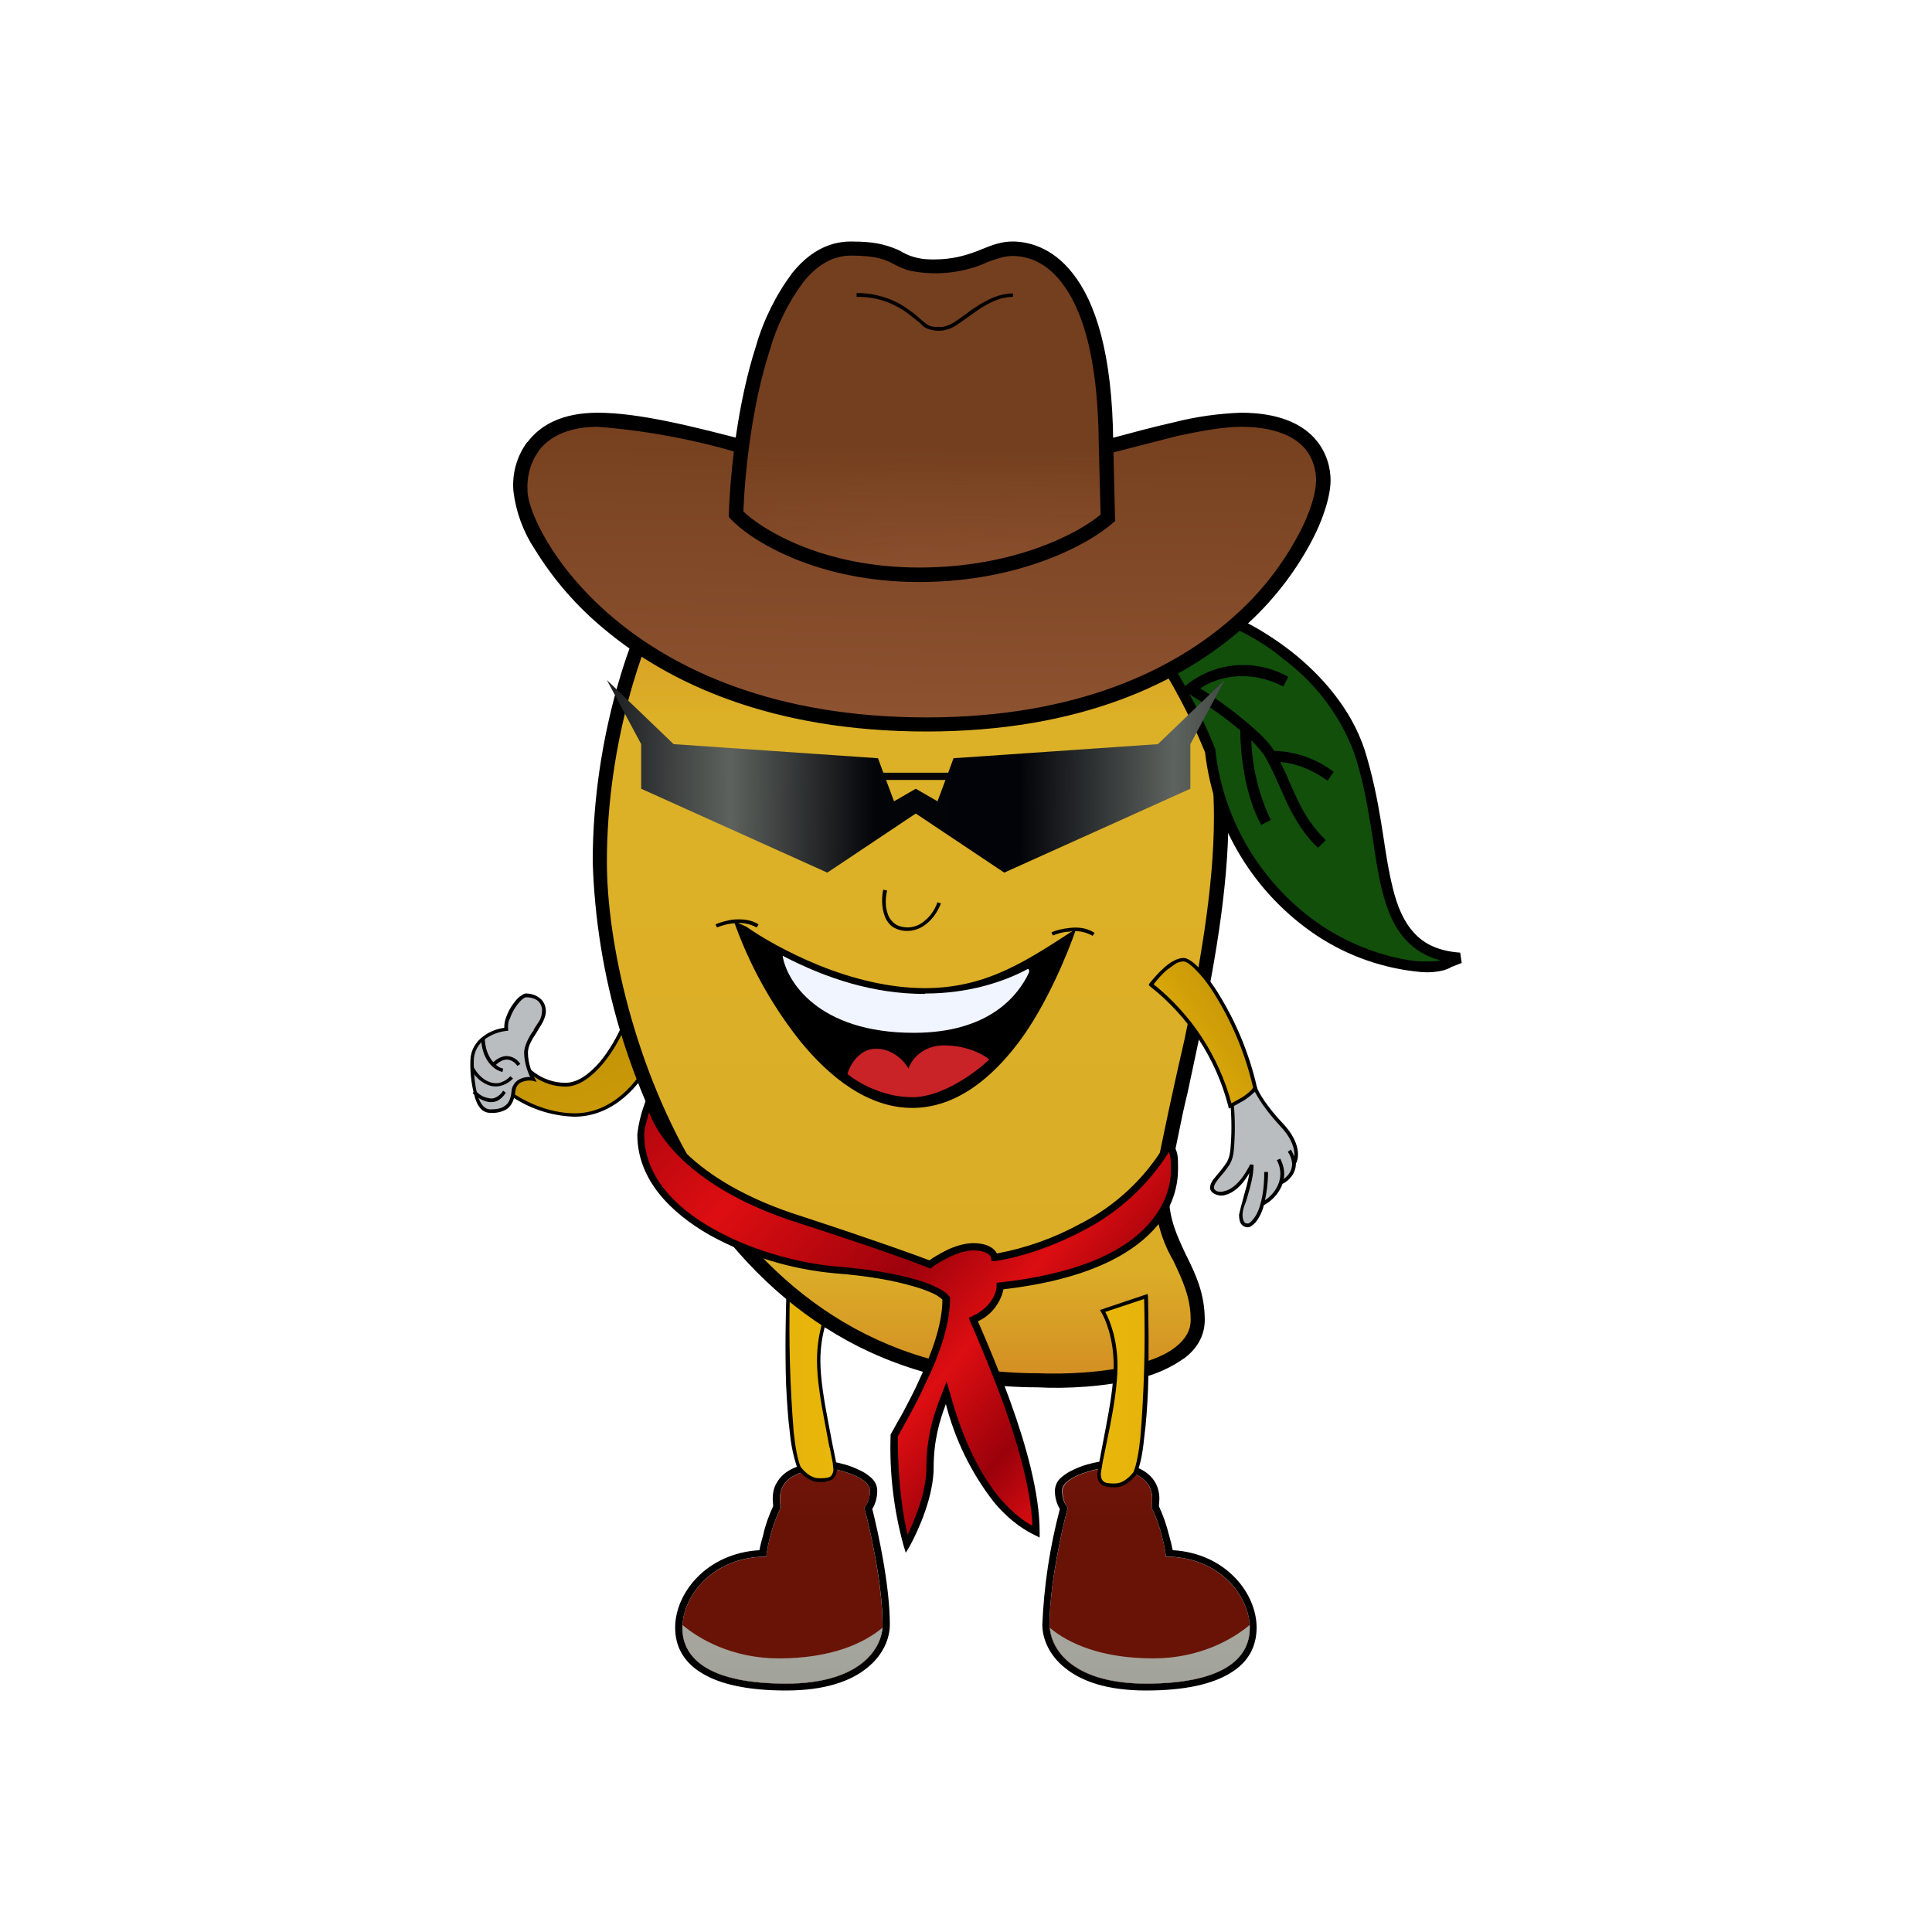 <svg width="24" height="24" viewBox="0 0 24 24" fill="none" xmlns="http://www.w3.org/2000/svg">
<rect x="0" y="0" width="24" height="24" fill="#808080" stroke="none"/>
<g clip-path="url(#clip0_328_36802)">
<path d="M24 0H0V24H24V0Z" fill="white"/>
<path d="M10.807 18.519C10.807 18.367 10.49 18.273 10.334 18.244C9.561 18.244 9.699 18.666 9.699 18.727C9.606 18.92 9.545 19.126 9.519 19.338C8.86 19.338 8.477 19.822 8.477 20.224C8.477 20.622 8.837 20.916 9.765 20.916C10.693 20.916 10.963 20.475 10.963 20.181C10.963 19.694 10.812 19.007 10.736 18.727C10.76 18.708 10.807 18.633 10.807 18.519Z" fill="url(#paint0_linear_328_36802)"/>
<path d="M10.343 18.158C10.433 18.172 10.561 18.205 10.665 18.257C10.722 18.281 10.774 18.314 10.817 18.352C10.864 18.395 10.897 18.447 10.897 18.518C10.898 18.598 10.877 18.677 10.836 18.745C10.912 19.048 11.054 19.702 11.054 20.18C11.054 20.351 10.973 20.559 10.769 20.721C10.566 20.886 10.244 21 9.765 21C9.291 21 8.95 20.924 8.723 20.787C8.491 20.649 8.387 20.451 8.387 20.218C8.387 19.792 8.775 19.295 9.434 19.257C9.446 19.193 9.462 19.13 9.481 19.067C9.505 18.953 9.552 18.821 9.604 18.712V18.698L9.599 18.627C9.599 18.57 9.604 18.494 9.647 18.423C9.732 18.267 9.931 18.158 10.329 18.158H10.343ZM9.699 18.726C9.606 18.919 9.545 19.125 9.519 19.337C8.86 19.337 8.477 19.82 8.477 20.223C8.477 20.621 8.837 20.915 9.765 20.915C10.694 20.915 10.964 20.474 10.964 20.18C10.964 19.692 10.812 19.006 10.736 18.726C10.76 18.707 10.807 18.632 10.807 18.518C10.807 18.366 10.49 18.272 10.334 18.243C9.633 18.243 9.68 18.589 9.694 18.698C9.695 18.707 9.695 18.717 9.694 18.726H9.699Z" fill="black"/>
<path d="M10.959 20.223C10.731 20.412 10.329 20.601 9.675 20.601C9.102 20.601 8.69 20.365 8.477 20.185V20.223C8.477 20.62 8.837 20.914 9.765 20.914C10.651 20.914 10.935 20.511 10.963 20.223H10.959Z" fill="url(#paint1_linear_328_36802)"/>
<path d="M13.199 18.519C13.199 18.367 13.512 18.273 13.673 18.244C14.44 18.244 14.303 18.666 14.303 18.727C14.416 18.936 14.483 19.277 14.483 19.338C15.141 19.338 15.525 19.822 15.525 20.224C15.525 20.622 15.165 20.916 14.236 20.916C13.308 20.916 13.038 20.475 13.038 20.181C13.038 19.694 13.19 19.007 13.265 18.727C13.242 18.708 13.199 18.633 13.199 18.519Z" fill="url(#paint2_linear_328_36802)"/>
<path d="M13.658 18.158C13.568 18.172 13.44 18.205 13.336 18.257C13.281 18.281 13.23 18.313 13.185 18.352C13.16 18.372 13.14 18.398 13.126 18.426C13.113 18.455 13.105 18.486 13.104 18.518C13.104 18.612 13.133 18.693 13.166 18.745C13.042 19.214 12.969 19.695 12.948 20.18C12.948 20.351 13.028 20.559 13.232 20.721C13.436 20.886 13.753 21 14.236 21C14.71 21 15.051 20.924 15.278 20.787C15.51 20.649 15.61 20.451 15.61 20.218C15.61 19.792 15.226 19.295 14.568 19.257C14.555 19.193 14.54 19.13 14.521 19.067C14.491 18.945 14.45 18.826 14.397 18.712V18.698L14.402 18.627C14.404 18.556 14.388 18.485 14.355 18.423C14.269 18.267 14.07 18.158 13.672 18.158H13.658ZM14.303 18.726C14.416 18.935 14.483 19.276 14.483 19.337C15.141 19.337 15.525 19.82 15.525 20.223C15.525 20.621 15.165 20.915 14.236 20.915C13.308 20.915 13.038 20.474 13.038 20.18C13.038 19.692 13.189 19.006 13.265 18.726C13.241 18.707 13.194 18.632 13.194 18.518C13.194 18.366 13.511 18.272 13.668 18.243C14.369 18.243 14.322 18.589 14.307 18.698C14.307 18.707 14.307 18.717 14.307 18.726H14.303Z" fill="black"/>
<path d="M13.043 20.223C13.27 20.412 13.673 20.601 14.327 20.601C14.9 20.601 15.312 20.365 15.525 20.185V20.223C15.525 20.62 15.165 20.914 14.237 20.914C13.351 20.914 13.067 20.511 13.043 20.223Z" fill="url(#paint3_linear_328_36802)"/>
<path d="M9.926 18.235C9.765 17.827 9.769 16.601 9.793 16.041L10.328 16.217C10.276 16.302 10.172 16.548 10.172 16.904C10.172 17.349 10.347 18.036 10.371 18.211C10.395 18.386 10.262 18.386 10.172 18.386C10.077 18.386 9.992 18.32 9.926 18.235Z" fill="url(#paint4_linear_328_36802)"/>
<path d="M9.775 16.013L10.362 16.203L10.348 16.231C10.3 16.307 10.191 16.553 10.191 16.904C10.191 17.126 10.239 17.406 10.286 17.652C10.32 17.837 10.356 18.022 10.395 18.206C10.4 18.254 10.395 18.292 10.381 18.325C10.369 18.351 10.349 18.373 10.324 18.386C10.276 18.406 10.224 18.414 10.172 18.41C10.073 18.41 9.978 18.339 9.907 18.249V18.244C9.858 18.1 9.826 17.951 9.812 17.799C9.789 17.619 9.775 17.411 9.765 17.197C9.751 16.771 9.76 16.321 9.77 16.042V16.013H9.775ZM9.812 16.07C9.797 16.645 9.813 17.221 9.86 17.794C9.879 17.974 9.907 18.126 9.945 18.221C10.011 18.306 10.092 18.363 10.172 18.363C10.22 18.363 10.267 18.363 10.305 18.349C10.323 18.338 10.337 18.321 10.343 18.301C10.352 18.287 10.357 18.254 10.348 18.216C10.348 18.169 10.329 18.097 10.31 17.998L10.3 17.96L10.244 17.662C10.196 17.411 10.149 17.131 10.149 16.904C10.149 16.572 10.239 16.335 10.291 16.231L9.817 16.07H9.812Z" fill="black"/>
<path d="M7.027 13.469C7.344 13.469 7.633 13 7.737 12.763C7.908 12.777 8.221 12.877 8.097 13.142C7.941 13.474 7.605 13.853 7.136 13.853C6.762 13.853 6.43 13.659 6.312 13.564L6.444 13.137C6.506 13.251 6.705 13.469 7.027 13.469Z" fill="url(#paint5_linear_328_36802)"/>
<path d="M7.724 12.74H7.743C7.828 12.75 7.956 12.778 8.041 12.84C8.088 12.873 8.122 12.915 8.136 12.967C8.155 13.015 8.15 13.081 8.117 13.152C7.961 13.484 7.619 13.872 7.136 13.872C6.833 13.863 6.54 13.761 6.298 13.579L6.284 13.569L6.44 13.086L6.464 13.133C6.521 13.238 6.715 13.451 7.027 13.451C7.174 13.451 7.321 13.342 7.449 13.195C7.572 13.048 7.667 12.873 7.719 12.754L7.724 12.74ZM7.752 12.787C7.7 12.906 7.605 13.076 7.482 13.223C7.354 13.37 7.198 13.498 7.027 13.498C6.729 13.498 6.535 13.313 6.454 13.195L6.336 13.555C6.464 13.65 6.781 13.83 7.141 13.83C7.591 13.83 7.923 13.46 8.074 13.133C8.107 13.072 8.107 13.02 8.098 12.977C8.083 12.936 8.054 12.901 8.017 12.877C7.937 12.827 7.846 12.796 7.752 12.787Z" fill="black"/>
<path d="M6.534 13.076C6.534 13.218 6.596 13.356 6.624 13.408C6.548 13.394 6.397 13.403 6.378 13.564C6.354 13.763 6.245 13.801 6.089 13.801C5.933 13.801 5.866 13.54 5.866 13.185C5.866 12.901 6.15 12.806 6.293 12.787C6.264 12.631 6.444 12.366 6.534 12.366C6.624 12.366 6.757 12.413 6.757 12.565C6.757 12.721 6.534 12.896 6.534 13.076Z" fill="#B9BDC0"/>
<path d="M6.487 12.36C6.501 12.35 6.517 12.343 6.534 12.341C6.582 12.341 6.643 12.355 6.691 12.389C6.743 12.422 6.781 12.483 6.781 12.564C6.781 12.611 6.762 12.654 6.743 12.697L6.672 12.815L6.667 12.824C6.639 12.867 6.61 12.91 6.591 12.952C6.571 12.99 6.56 13.032 6.558 13.075C6.558 13.213 6.615 13.345 6.643 13.393L6.667 13.44L6.62 13.426C6.575 13.418 6.529 13.423 6.487 13.44C6.444 13.454 6.406 13.492 6.402 13.563C6.387 13.668 6.354 13.734 6.297 13.777C6.235 13.814 6.162 13.83 6.089 13.824C5.994 13.824 5.933 13.748 5.9 13.634C5.858 13.488 5.839 13.336 5.843 13.184C5.843 13.121 5.858 13.06 5.888 13.004C5.918 12.949 5.961 12.902 6.013 12.867C6.094 12.806 6.193 12.777 6.264 12.768C6.264 12.73 6.269 12.687 6.283 12.649C6.315 12.553 6.369 12.466 6.44 12.393C6.454 12.381 6.47 12.369 6.487 12.36ZM6.326 12.663C6.313 12.701 6.308 12.742 6.312 12.782V12.806H6.293C6.201 12.816 6.113 12.848 6.037 12.9C5.99 12.931 5.951 12.973 5.924 13.023C5.898 13.072 5.884 13.128 5.885 13.184C5.885 13.36 5.904 13.516 5.937 13.62C5.975 13.729 6.027 13.781 6.089 13.781C6.165 13.781 6.226 13.772 6.269 13.739C6.316 13.71 6.345 13.653 6.354 13.559C6.356 13.523 6.369 13.489 6.39 13.461C6.411 13.432 6.44 13.41 6.473 13.398C6.509 13.383 6.548 13.377 6.586 13.379C6.553 13.312 6.511 13.194 6.511 13.075C6.511 13.028 6.53 12.981 6.549 12.933C6.572 12.886 6.596 12.839 6.629 12.801V12.791L6.705 12.673C6.722 12.639 6.732 12.602 6.733 12.564C6.736 12.537 6.731 12.509 6.719 12.484C6.708 12.459 6.69 12.438 6.667 12.422C6.627 12.398 6.581 12.387 6.534 12.389C6.53 12.389 6.52 12.389 6.511 12.398C6.497 12.406 6.484 12.416 6.473 12.427C6.408 12.494 6.359 12.575 6.331 12.663H6.326Z" fill="black"/>
<path d="M14.88 16.397C14.88 17.069 13.554 17.178 12.891 17.15C8.765 17.15 7.448 12.678 7.448 10.708C7.448 9.13 7.955 7.832 8.206 7.382H14.431C14.677 7.709 15.169 8.718 15.169 10.153C15.169 11.944 14.431 14.203 14.431 14.843C14.431 15.487 14.88 15.776 14.88 16.397Z" fill="url(#paint6_linear_328_36802)"/>
<path d="M8.155 7.296H14.478L14.502 7.33C14.762 7.671 15.26 8.703 15.26 10.153C15.26 11.057 15.07 12.081 14.886 12.947L14.753 13.573C14.706 13.762 14.668 13.947 14.635 14.113C14.563 14.444 14.521 14.695 14.521 14.847C14.521 15.145 14.625 15.359 14.734 15.591L14.739 15.6C14.852 15.828 14.966 16.069 14.966 16.396C14.966 16.595 14.867 16.756 14.715 16.87C14.547 16.989 14.357 17.075 14.156 17.121C13.73 17.23 13.228 17.253 12.892 17.234C10.788 17.234 9.405 16.098 8.548 14.71C7.815 13.499 7.407 12.121 7.363 10.707C7.363 9.111 7.87 7.803 8.131 7.344L8.155 7.296ZM8.259 7.472C8.008 7.945 7.539 9.196 7.539 10.707C7.539 11.673 7.866 13.27 8.699 14.62C9.533 15.965 10.869 17.059 12.892 17.059H12.896C13.223 17.073 13.711 17.054 14.114 16.95C14.312 16.898 14.488 16.827 14.606 16.732C14.725 16.637 14.791 16.529 14.791 16.396C14.791 16.112 14.687 15.899 14.578 15.666C14.433 15.417 14.352 15.135 14.341 14.847C14.341 14.672 14.388 14.402 14.459 14.075C14.54 13.685 14.626 13.297 14.715 12.91C14.895 12.043 15.08 11.039 15.08 10.153C15.08 8.784 14.63 7.817 14.388 7.472H8.259ZM6.051 13.473C5.957 13.435 5.886 13.35 5.848 13.284L5.886 13.26C5.919 13.322 5.985 13.402 6.066 13.435C6.108 13.454 6.151 13.459 6.193 13.454C6.25 13.441 6.301 13.412 6.34 13.369L6.373 13.398C6.328 13.446 6.268 13.479 6.203 13.492C6.152 13.501 6.099 13.495 6.051 13.473ZM6.056 13.687C5.985 13.669 5.921 13.632 5.871 13.578L5.904 13.544C5.938 13.587 5.999 13.63 6.061 13.639C6.094 13.649 6.127 13.649 6.156 13.634C6.195 13.616 6.228 13.586 6.25 13.549L6.283 13.573C6.258 13.618 6.22 13.654 6.175 13.677C6.137 13.692 6.096 13.695 6.056 13.687Z" fill="black"/>
<path d="M15.26 14.445C15.345 14.303 15.326 13.886 15.302 13.697L15.591 13.517C15.615 13.579 15.715 13.754 15.923 13.981C16.141 14.213 16.113 14.389 16.075 14.445C16.084 14.573 15.98 14.659 15.914 14.692C15.871 14.824 15.757 14.914 15.681 14.957C15.624 15.161 15.534 15.222 15.501 15.222C15.459 15.222 15.416 15.199 15.416 15.09C15.416 14.981 15.549 14.734 15.549 14.474C15.326 14.933 15.056 14.848 15.056 14.758C15.056 14.668 15.151 14.626 15.26 14.445Z" fill="#B9BDC0"/>
<path d="M15.601 13.484L15.615 13.512C15.634 13.565 15.729 13.74 15.947 13.967C16.155 14.194 16.141 14.379 16.098 14.455C16.098 14.583 16.003 14.673 15.932 14.706C15.885 14.839 15.781 14.929 15.7 14.971C15.682 15.047 15.648 15.118 15.601 15.18C15.586 15.198 15.568 15.214 15.549 15.227C15.535 15.238 15.519 15.245 15.501 15.246C15.487 15.247 15.473 15.244 15.46 15.238C15.446 15.232 15.435 15.224 15.425 15.213C15.402 15.189 15.392 15.146 15.392 15.09C15.406 15.026 15.422 14.963 15.44 14.9L15.459 14.829C15.482 14.753 15.506 14.663 15.52 14.573C15.421 14.744 15.312 14.82 15.226 14.843C15.182 14.857 15.135 14.853 15.094 14.834C15.061 14.82 15.032 14.791 15.032 14.758C15.032 14.706 15.061 14.663 15.098 14.621L15.117 14.597C15.151 14.559 15.193 14.507 15.241 14.436C15.264 14.392 15.278 14.344 15.283 14.294C15.302 14.095 15.302 13.896 15.283 13.697L15.279 13.683L15.605 13.484H15.601ZM15.714 14.91C15.785 14.863 15.856 14.787 15.89 14.682C15.903 14.638 15.908 14.591 15.903 14.544C15.898 14.498 15.884 14.453 15.861 14.412L15.904 14.393C15.951 14.488 15.961 14.569 15.947 14.644C16.003 14.607 16.055 14.54 16.051 14.45C16.046 14.399 16.028 14.35 15.998 14.308L16.037 14.28L16.079 14.365C16.084 14.284 16.06 14.156 15.909 13.995C15.719 13.792 15.62 13.626 15.582 13.55L15.326 13.707C15.344 13.903 15.344 14.102 15.326 14.299C15.321 14.355 15.305 14.41 15.279 14.46C15.231 14.535 15.184 14.588 15.151 14.626L15.132 14.649C15.098 14.697 15.08 14.72 15.08 14.758C15.08 14.768 15.089 14.782 15.113 14.796C15.136 14.805 15.17 14.81 15.212 14.796C15.297 14.777 15.416 14.692 15.53 14.464L15.572 14.469C15.572 14.607 15.534 14.734 15.501 14.848L15.482 14.914L15.454 14.99C15.443 15.022 15.437 15.056 15.435 15.09C15.435 15.142 15.449 15.17 15.459 15.184C15.468 15.194 15.482 15.199 15.506 15.199L15.525 15.189C15.539 15.178 15.552 15.166 15.563 15.151C15.596 15.113 15.634 15.052 15.658 14.953C15.686 14.858 15.705 14.73 15.705 14.559H15.752C15.752 14.701 15.733 14.82 15.714 14.91Z" fill="black"/>
<path d="M14.099 18.3C14.26 17.892 14.255 16.665 14.231 16.106L13.696 16.282C13.748 16.367 13.852 16.613 13.852 16.968C13.852 17.414 13.677 18.101 13.654 18.276C13.63 18.451 13.767 18.451 13.852 18.451C13.947 18.451 14.033 18.385 14.099 18.3Z" fill="url(#paint7_linear_328_36802)"/>
<path d="M14.256 16.074L13.664 16.273L13.678 16.297C13.726 16.373 13.835 16.619 13.835 16.969C13.835 17.192 13.787 17.471 13.74 17.718L13.683 18.016C13.666 18.103 13.65 18.19 13.636 18.277C13.626 18.324 13.631 18.357 13.645 18.39C13.655 18.419 13.678 18.438 13.702 18.452C13.749 18.476 13.811 18.476 13.854 18.476C13.953 18.476 14.048 18.405 14.119 18.315V18.305C14.166 18.201 14.195 18.049 14.213 17.865C14.237 17.685 14.252 17.476 14.261 17.263C14.275 16.837 14.266 16.387 14.261 16.107L14.256 16.079V16.074ZM14.213 16.136C14.229 16.711 14.213 17.287 14.166 17.86C14.147 18.04 14.119 18.192 14.081 18.286C14.015 18.372 13.934 18.428 13.854 18.428C13.806 18.428 13.759 18.428 13.726 18.414C13.706 18.405 13.691 18.387 13.683 18.367C13.674 18.339 13.673 18.31 13.678 18.282C13.691 18.196 13.707 18.11 13.726 18.026L13.787 17.727C13.835 17.481 13.882 17.197 13.882 16.969C13.882 16.638 13.787 16.401 13.73 16.297L14.213 16.136ZM6.004 13.066C5.987 13.011 5.977 12.954 5.976 12.896H6.023C6.023 12.938 6.028 12.99 6.047 13.052C6.066 13.104 6.09 13.156 6.128 13.194C6.203 13.128 6.27 13.109 6.331 13.123C6.398 13.137 6.44 13.18 6.464 13.218L6.426 13.241C6.403 13.204 6.365 13.176 6.322 13.166C6.284 13.156 6.227 13.166 6.161 13.227C6.184 13.251 6.213 13.265 6.251 13.275L6.241 13.317C6.193 13.305 6.15 13.28 6.113 13.246C6.062 13.196 6.025 13.134 6.004 13.066ZM11.49 12.341C10.682 12.295 9.902 12.028 9.235 11.569C9.5 12.28 10.296 13.696 11.334 13.696C12.366 13.696 13.048 12.275 13.276 11.636C13.081 11.849 12.418 12.346 11.49 12.346V12.341Z" fill="black"/>
<path d="M9.115 11.441L9.272 11.512C9.452 11.64 9.778 11.83 10.172 11.991C10.569 12.152 11.034 12.275 11.488 12.275C12.265 12.275 12.767 11.925 13.369 11.536C13.26 11.858 12.99 12.502 12.658 12.943C12.327 13.384 11.882 13.763 11.332 13.763C10.783 13.763 10.309 13.384 9.944 12.938C9.62 12.531 9.36 12.078 9.172 11.593L9.115 11.441ZM9.376 11.74C9.518 12.071 9.755 12.498 10.048 12.853C10.404 13.294 10.844 13.63 11.327 13.63C11.815 13.63 12.227 13.298 12.554 12.867C12.781 12.558 12.969 12.223 13.113 11.868C12.644 12.218 12.074 12.407 11.488 12.408C11.015 12.408 10.532 12.28 10.124 12.114C9.826 11.996 9.565 11.858 9.376 11.74Z" fill="black"/>
<path d="M11.333 13.63C10.954 13.63 10.641 13.436 10.527 13.341C10.556 13.237 10.669 13.028 10.883 13.028C11.1 13.028 11.243 13.194 11.285 13.275C11.314 13.18 11.446 12.986 11.73 12.986C12.015 12.986 12.223 13.104 12.289 13.161C12.128 13.317 11.707 13.63 11.333 13.63Z" fill="#C92327"/>
<path d="M11.489 12.342C12.029 12.342 12.464 12.2 12.772 12.035C12.787 12.049 12.787 12.063 12.782 12.082C12.649 12.366 12.289 12.83 11.351 12.83C10.158 12.83 9.769 12.181 9.722 11.873C10.271 12.158 10.854 12.347 11.489 12.347V12.342Z" fill="#F1F5FF"/>
<path d="M14.701 11.925C14.559 11.925 14.369 12.129 14.298 12.233C14.782 12.614 15.126 13.143 15.279 13.739C15.364 13.701 15.539 13.607 15.591 13.517C15.393 12.631 14.881 11.925 14.701 11.925Z" fill="url(#paint8_linear_328_36802)"/>
<path d="M14.331 12.227C14.802 12.605 15.14 13.122 15.297 13.705L15.435 13.629C15.491 13.591 15.544 13.549 15.567 13.511C15.476 13.118 15.325 12.743 15.117 12.398C15.032 12.255 14.947 12.142 14.871 12.066C14.84 12.031 14.805 11.999 14.767 11.971C14.738 11.952 14.719 11.943 14.7 11.943C14.663 11.945 14.627 11.956 14.596 11.976L14.487 12.056C14.43 12.108 14.378 12.165 14.331 12.227ZM14.577 11.938C14.614 11.916 14.657 11.902 14.7 11.9C14.729 11.9 14.762 11.914 14.795 11.938C14.828 11.957 14.861 11.99 14.904 12.033C14.98 12.113 15.07 12.232 15.155 12.374C15.335 12.668 15.515 13.065 15.615 13.511V13.53C15.581 13.577 15.52 13.624 15.458 13.667L15.288 13.762L15.264 13.771L15.259 13.743C15.107 13.152 14.764 12.627 14.284 12.251L14.269 12.236L14.279 12.217C14.317 12.17 14.383 12.09 14.459 12.023C14.497 11.99 14.535 11.957 14.577 11.938ZM9.125 11.469C9.035 11.474 8.954 11.502 8.907 11.521L8.888 11.483C8.94 11.46 9.03 11.431 9.125 11.422C9.22 11.417 9.329 11.422 9.423 11.483L9.4 11.521C9.316 11.476 9.22 11.457 9.125 11.469ZM13.298 11.573C13.204 11.573 13.128 11.602 13.08 11.621L13.061 11.583C13.109 11.559 13.199 11.535 13.298 11.526C13.393 11.516 13.502 11.526 13.597 11.588L13.573 11.625C13.489 11.578 13.393 11.558 13.298 11.569V11.573ZM10.987 11.37C10.949 11.265 10.953 11.133 10.972 11.052L11.02 11.062C11.001 11.142 10.991 11.261 11.029 11.355C11.043 11.403 11.077 11.445 11.114 11.474C11.152 11.502 11.209 11.521 11.285 11.521C11.361 11.517 11.433 11.487 11.489 11.436C11.555 11.384 11.612 11.303 11.645 11.209L11.688 11.223C11.65 11.322 11.588 11.412 11.517 11.469C11.453 11.526 11.371 11.56 11.285 11.564C11.215 11.568 11.145 11.55 11.086 11.512C11.04 11.476 11.005 11.426 10.987 11.37Z" fill="black"/>
<path d="M16.884 9.334C16.567 8.358 15.459 7.709 15.037 7.628L14.118 7.718C14.308 7.955 14.748 8.604 15.032 9.329C15.411 11.697 17.377 12.01 17.666 12.01C17.955 12.01 17.889 11.991 18.14 11.901C16.998 11.811 17.287 10.551 16.884 9.334Z" fill="url(#paint9_linear_328_36802)"/>
<path d="M15.036 7.562H15.046C15.273 7.609 15.661 7.798 16.04 8.092C16.419 8.39 16.784 8.807 16.95 9.309C17.049 9.622 17.111 9.935 17.158 10.223L17.187 10.408C17.22 10.631 17.253 10.835 17.3 11.024C17.357 11.261 17.438 11.45 17.566 11.588C17.689 11.725 17.869 11.815 18.139 11.834L18.158 11.962L18.025 12.014L18.011 12.024L17.94 12.052C17.85 12.075 17.757 12.083 17.665 12.076C17.194 12.036 16.741 11.878 16.348 11.616C15.968 11.36 15.648 11.025 15.41 10.633C15.172 10.241 15.022 9.803 14.97 9.347C14.739 8.78 14.437 8.245 14.07 7.756L13.989 7.661L15.036 7.562ZM14.245 7.77C14.458 8.064 14.842 8.656 15.098 9.309V9.324C15.148 9.761 15.292 10.183 15.521 10.559C15.75 10.935 16.058 11.257 16.424 11.503C16.983 11.872 17.532 11.943 17.665 11.943C17.807 11.943 17.855 11.943 17.892 11.929C17.712 11.882 17.575 11.796 17.466 11.678C17.314 11.517 17.229 11.299 17.168 11.057C17.12 10.863 17.087 10.65 17.054 10.423L17.026 10.247C16.978 9.954 16.921 9.65 16.822 9.352C16.649 8.892 16.348 8.491 15.955 8.196C15.684 7.968 15.37 7.797 15.031 7.694L14.245 7.77Z" fill="black"/>
<path d="M14.91 8.551C15.099 8.423 15.487 8.296 15.942 8.528L16.004 8.409C15.808 8.298 15.584 8.248 15.359 8.264C15.135 8.281 14.921 8.365 14.744 8.504L14.616 8.622H14.777L14.824 8.656C15.029 8.779 15.224 8.919 15.407 9.072C15.407 9.323 15.454 9.863 15.667 10.247L15.786 10.186C15.638 9.876 15.556 9.539 15.544 9.196C15.63 9.281 15.696 9.361 15.734 9.432C15.787 9.531 15.836 9.633 15.881 9.736L15.994 9.987C16.089 10.181 16.207 10.38 16.373 10.531L16.468 10.437C16.321 10.291 16.202 10.119 16.117 9.93C16.075 9.849 16.042 9.764 16.004 9.683L15.985 9.636L15.904 9.466C16.037 9.475 16.255 9.527 16.491 9.698L16.567 9.589C16.355 9.426 16.096 9.335 15.829 9.328C15.762 9.219 15.639 9.101 15.516 8.997C15.325 8.834 15.122 8.685 14.91 8.551Z" fill="black"/>
<path d="M7.424 5.213C6.586 5.213 6.439 5.806 6.467 6.099C6.467 6.634 7.718 9.003 11.507 9.003C15.301 9.003 16.438 6.587 16.438 5.971C16.438 5.725 16.306 5.213 15.415 5.213C14.52 5.213 12.781 5.971 11.507 5.971C10.238 5.971 8.476 5.213 7.424 5.213Z" fill="url(#paint10_linear_328_36802)"/>
<path d="M6.695 5.601C6.572 5.762 6.544 5.961 6.553 6.093V6.098C6.553 6.207 6.624 6.439 6.8 6.733C6.97 7.017 7.24 7.358 7.624 7.68C8.391 8.324 9.632 8.912 11.508 8.912C13.384 8.912 14.597 8.315 15.335 7.652C15.654 7.369 15.92 7.032 16.122 6.657C16.288 6.354 16.349 6.103 16.349 5.965C16.349 5.861 16.321 5.695 16.198 5.558C16.075 5.425 15.842 5.302 15.416 5.302C15.203 5.302 14.933 5.35 14.625 5.416L13.815 5.624L13.626 5.672C12.924 5.861 12.157 6.055 11.508 6.055C10.859 6.055 10.087 5.866 9.362 5.676L9.268 5.653C8.668 5.468 8.05 5.35 7.425 5.302C7.032 5.302 6.809 5.444 6.691 5.601H6.695ZM6.553 5.492C6.71 5.283 6.98 5.127 7.425 5.127C7.936 5.127 8.609 5.297 9.296 5.477L9.405 5.506C10.139 5.695 10.887 5.88 11.508 5.88C12.277 5.839 13.037 5.696 13.768 5.454C14.052 5.378 14.331 5.302 14.587 5.245C14.858 5.176 15.136 5.137 15.416 5.127C15.876 5.127 16.16 5.26 16.326 5.44C16.491 5.62 16.529 5.833 16.529 5.965C16.529 6.141 16.453 6.425 16.283 6.742C16.071 7.135 15.792 7.488 15.459 7.784C14.682 8.476 13.427 9.087 11.508 9.087C9.594 9.087 8.311 8.49 7.51 7.818C7.168 7.537 6.875 7.2 6.643 6.823C6.5 6.607 6.409 6.36 6.378 6.103C6.359 5.885 6.419 5.668 6.549 5.492H6.553Z" fill="black"/>
<path fill-rule="evenodd" clip-rule="evenodd" d="M8.368 9.244L7.539 8.448L7.965 9.244V9.798L10.277 10.84L11.376 10.106L12.475 10.84L14.787 9.798V9.244L15.213 8.448L14.384 9.244L11.845 9.419L11.779 9.599H10.973L10.907 9.419L8.368 9.244ZM11.007 9.689L11.106 9.954L11.376 9.798L11.646 9.954L11.745 9.689H11.007Z" fill="url(#paint11_linear_328_36802)"/>
<path d="M10.57 3.091C9.518 3.091 9.182 5.289 9.149 6.388C9.386 6.639 10.172 7.146 11.423 7.146C12.668 7.146 13.507 6.672 13.763 6.435L13.739 5.502C13.72 3.266 12.872 3.086 12.579 3.086C12.294 3.086 12.11 3.309 11.598 3.309C11.086 3.309 11.243 3.091 10.575 3.091H10.57Z" fill="url(#paint12_linear_328_36802)"/>
<path d="M10.57 3.091C9.518 3.091 9.182 5.289 9.149 6.388C9.386 6.639 10.172 7.146 11.423 7.146C12.668 7.146 13.507 6.672 13.763 6.435L13.739 5.502C13.72 3.266 12.872 3.086 12.579 3.086C12.294 3.086 12.11 3.309 11.598 3.309C11.086 3.309 11.243 3.091 10.575 3.091H10.57Z" fill="url(#paint13_linear_328_36802)"/>
<path d="M9.234 6.354C9.485 6.591 10.238 7.05 11.417 7.05C12.602 7.05 13.397 6.624 13.672 6.392L13.649 5.501C13.639 4.393 13.426 3.815 13.189 3.512C12.962 3.213 12.706 3.18 12.578 3.18C12.474 3.18 12.389 3.213 12.265 3.256L12.204 3.284C11.913 3.399 11.595 3.425 11.29 3.36C11.224 3.34 11.16 3.313 11.1 3.279C11.043 3.248 10.983 3.224 10.92 3.208C10.844 3.189 10.731 3.175 10.574 3.175C10.342 3.175 10.148 3.294 9.977 3.507C9.789 3.762 9.648 4.05 9.561 4.355C9.347 5.018 9.257 5.809 9.234 6.354ZM9.84 3.393C10.03 3.156 10.271 3 10.569 3C10.745 3 10.868 3.014 10.963 3.038C11.057 3.062 11.129 3.09 11.185 3.118L11.209 3.133C11.256 3.156 11.29 3.175 11.342 3.189C11.399 3.208 11.474 3.223 11.597 3.223C11.839 3.223 12 3.171 12.142 3.118L12.199 3.095C12.317 3.047 12.436 3 12.578 3C12.744 3 13.061 3.052 13.331 3.403C13.601 3.748 13.819 4.374 13.829 5.501L13.852 6.472L13.824 6.496C13.544 6.747 12.687 7.23 11.417 7.23C10.148 7.23 9.333 6.718 9.077 6.448L9.054 6.42V6.387C9.073 5.828 9.167 4.994 9.39 4.303C9.484 3.975 9.637 3.667 9.84 3.393Z" fill="black"/>
<path d="M11.228 3.859C11.054 3.743 10.849 3.683 10.641 3.688V3.641C10.745 3.636 11.02 3.66 11.256 3.825C11.328 3.873 11.38 3.915 11.417 3.949L11.455 3.982L11.503 4.02C11.526 4.039 11.545 4.048 11.569 4.053C11.598 4.062 11.631 4.062 11.688 4.062C11.735 4.062 11.792 4.039 11.858 4.001L12 3.901L12.062 3.854C12.209 3.754 12.384 3.645 12.583 3.645V3.688C12.398 3.688 12.237 3.788 12.09 3.892L12.033 3.934L11.882 4.039C11.835 4.071 11.783 4.093 11.727 4.103C11.671 4.113 11.614 4.11 11.56 4.095C11.529 4.089 11.5 4.076 11.474 4.058C11.458 4.042 11.442 4.026 11.427 4.01L11.389 3.982C11.337 3.938 11.284 3.897 11.228 3.859Z" fill="black"/>
<path d="M9.949 15.155C8.537 14.714 8.111 13.98 8.073 13.672C8.01 13.805 7.972 13.947 7.959 14.094C7.959 15.155 9.499 15.704 10.375 15.775C11.242 15.841 11.664 16.017 11.754 16.13C11.754 16.77 11.195 17.656 11.109 17.836C11.109 18.579 11.214 19.044 11.266 19.186C11.361 19.006 11.55 18.57 11.55 18.233C11.55 17.807 11.664 17.523 11.754 17.3C12.109 18.627 12.692 18.939 12.872 19.029C12.872 18.077 12.18 16.613 12.09 16.396C12.336 16.282 12.422 16.083 12.422 15.974C14.676 15.732 14.586 14.6 14.586 14.491C14.586 14.378 14.586 14.311 14.52 14.226C13.999 15.164 12.862 15.548 12.355 15.619C12.351 15.571 12.284 15.486 12.09 15.486C11.891 15.486 11.649 15.633 11.555 15.709C11.427 15.657 10.93 15.472 9.944 15.155H9.949Z" fill="url(#paint14_linear_328_36802)"/>
<path d="M8.097 13.51L8.116 13.667C8.154 13.951 8.562 14.671 9.964 15.111C10.892 15.415 11.385 15.595 11.546 15.656C11.598 15.618 11.678 15.571 11.764 15.528C11.863 15.481 11.982 15.443 12.091 15.443C12.261 15.443 12.351 15.505 12.384 15.571C12.744 15.504 13.091 15.381 13.412 15.206C13.858 14.981 14.23 14.632 14.483 14.202L14.516 14.145L14.559 14.197C14.596 14.245 14.615 14.292 14.625 14.339C14.634 14.387 14.634 14.434 14.634 14.486V14.5C14.634 14.586 14.639 14.889 14.388 15.211C14.118 15.542 13.573 15.888 12.465 16.016C12.447 16.103 12.408 16.183 12.353 16.253C12.298 16.322 12.228 16.377 12.148 16.414L12.185 16.499C12.266 16.689 12.413 17.03 12.555 17.423C12.74 17.935 12.915 18.546 12.915 19.029V19.1L12.848 19.067C12.754 19.019 12.565 18.92 12.346 18.659C12.066 18.299 11.863 17.884 11.75 17.442C11.674 17.641 11.598 17.892 11.598 18.233C11.598 18.408 11.551 18.607 11.489 18.782C11.428 18.958 11.352 19.114 11.3 19.209L11.252 19.289L11.224 19.199C11.102 18.755 11.048 18.295 11.063 17.835V17.821L11.068 17.812L11.134 17.693L11.21 17.56C11.271 17.442 11.352 17.295 11.423 17.134C11.57 16.821 11.707 16.452 11.707 16.144C11.676 16.116 11.641 16.092 11.603 16.073C11.519 16.034 11.432 16.002 11.342 15.978C11.12 15.912 10.802 15.85 10.367 15.817C9.823 15.767 9.296 15.606 8.818 15.344C8.32 15.059 7.917 14.647 7.917 14.093C7.934 13.941 7.973 13.793 8.031 13.652L8.097 13.51ZM8.05 13.87C8.026 13.946 8.003 14.027 8.003 14.093C8.003 14.6 8.372 14.993 8.865 15.268C9.348 15.542 9.945 15.694 10.376 15.732C10.812 15.765 11.139 15.827 11.371 15.893C11.484 15.926 11.574 15.959 11.646 15.997C11.712 16.03 11.764 16.063 11.787 16.102L11.802 16.111V16.13C11.802 16.462 11.66 16.85 11.503 17.172C11.428 17.338 11.352 17.485 11.286 17.603L11.21 17.741L11.153 17.845C11.153 18.446 11.224 18.863 11.276 19.067C11.314 18.982 11.361 18.873 11.404 18.754C11.466 18.579 11.508 18.394 11.508 18.233C11.508 17.807 11.622 17.508 11.712 17.285L11.759 17.162L11.797 17.29C11.977 17.953 12.209 18.352 12.413 18.603C12.579 18.797 12.726 18.901 12.825 18.953C12.806 18.498 12.645 17.939 12.47 17.451C12.328 17.063 12.185 16.727 12.105 16.537L12.048 16.409L12.034 16.372L12.072 16.353C12.304 16.248 12.38 16.068 12.38 15.973V15.936L12.418 15.931C13.54 15.808 14.066 15.467 14.312 15.154C14.549 14.86 14.549 14.581 14.544 14.5V14.491C14.544 14.434 14.544 14.396 14.535 14.358C14.532 14.342 14.527 14.326 14.521 14.311C14.26 14.726 13.892 15.063 13.455 15.287C13.038 15.509 12.621 15.628 12.366 15.665H12.318L12.313 15.628C12.313 15.614 12.275 15.533 12.091 15.533C12.001 15.533 11.901 15.566 11.806 15.609C11.712 15.656 11.627 15.704 11.579 15.742L11.56 15.76L11.537 15.751C11.413 15.699 10.916 15.514 9.935 15.197C8.69 14.808 8.197 14.188 8.064 13.818C8.058 13.835 8.051 13.853 8.045 13.87H8.05Z" fill="black"/>
</g>
<defs>
<linearGradient id="paint0_linear_328_36802" x1="11.989" y1="3.001" x2="11.989" y2="21.001" gradientUnits="userSpaceOnUse">
<stop stop-color="#732417"/>
<stop offset="0.14" stop-color="#9F201D"/>
<stop offset="0.4" stop-color="#76100C"/>
<stop offset="0.63" stop-color="#AF2120"/>
<stop offset="0.88" stop-color="#691306"/>
</linearGradient>
<linearGradient id="paint1_linear_328_36802" x1="11.989" y1="2.999" x2="11.989" y2="20.999" gradientUnits="userSpaceOnUse">
<stop offset="0.49" stop-color="#D8D4D3"/>
<stop offset="1" stop-color="#A1A299"/>
</linearGradient>
<linearGradient id="paint2_linear_328_36802" x1="12.012" y1="3.001" x2="12.012" y2="21.001" gradientUnits="userSpaceOnUse">
<stop stop-color="#732417"/>
<stop offset="0.14" stop-color="#9F201D"/>
<stop offset="0.4" stop-color="#76100C"/>
<stop offset="0.63" stop-color="#AF2120"/>
<stop offset="0.88" stop-color="#691306"/>
</linearGradient>
<linearGradient id="paint3_linear_328_36802" x1="12.001" y1="2.999" x2="12.001" y2="20.999" gradientUnits="userSpaceOnUse">
<stop offset="0.49" stop-color="#D8D4D3"/>
<stop offset="1" stop-color="#A1A299"/>
</linearGradient>
<linearGradient id="paint4_linear_328_36802" x1="15.838" y1="12.019" x2="2.849" y2="12.019" gradientUnits="userSpaceOnUse">
<stop stop-color="#B78806"/>
<stop offset="0.4" stop-color="#EBB80B"/>
<stop offset="1" stop-color="#BA8E0B"/>
</linearGradient>
<linearGradient id="paint5_linear_328_36802" x1="12.822" y1="9.261" x2="18.49" y2="27.969" gradientUnits="userSpaceOnUse">
<stop stop-color="#B78806"/>
<stop offset="0.4" stop-color="#EBB80B"/>
</linearGradient>
<linearGradient id="paint6_linear_328_36802" x1="12" y1="3.001" x2="12" y2="21.002" gradientUnits="userSpaceOnUse">
<stop stop-color="#C7451D"/>
<stop offset="0.33" stop-color="#DCB127"/>
<stop offset="0.71" stop-color="#DBAD27"/>
<stop offset="1" stop-color="#BC3319"/>
</linearGradient>
<linearGradient id="paint7_linear_328_36802" x1="8.162" y1="12.018" x2="21.151" y2="12.018" gradientUnits="userSpaceOnUse">
<stop stop-color="#B78806"/>
<stop offset="0.4" stop-color="#EBB80B"/>
<stop offset="1" stop-color="#BA8E0B"/>
</linearGradient>
<linearGradient id="paint8_linear_328_36802" x1="15.813" y1="11.977" x2="11.281" y2="14.907" gradientUnits="userSpaceOnUse">
<stop stop-color="#B78806"/>
<stop offset="0.4" stop-color="#EBB80B"/>
<stop offset="1" stop-color="#BA8E0B"/>
</linearGradient>
<linearGradient id="paint9_linear_328_36802" x1="14.184" y1="10.181" x2="8.941" y2="13.255" gradientUnits="userSpaceOnUse">
<stop stop-color="#114F0B"/>
<stop offset="0.51" stop-color="#298C0C"/>
<stop offset="1" stop-color="#154A01"/>
</linearGradient>
<linearGradient id="paint10_linear_328_36802" x1="12.016" y1="5.004" x2="11.757" y2="20.997" gradientUnits="userSpaceOnUse">
<stop stop-color="#743F1E"/>
<stop offset="0.53" stop-color="#AB6946"/>
<stop offset="1" stop-color="#552D17"/>
</linearGradient>
<linearGradient id="paint11_linear_328_36802" x1="17.802" y1="10.664" x2="5.836" y2="10.602" gradientUnits="userSpaceOnUse">
<stop offset="0.09" stop-color="#0C0B09"/>
<stop offset="0.27" stop-color="#5D635F"/>
<stop offset="0.43" stop-color="#020308"/>
<stop offset="0.58" stop-color="#030408"/>
<stop offset="0.73" stop-color="#5D625E"/>
<stop offset="0.9" stop-color="#05060A"/>
</linearGradient>
<linearGradient id="paint12_linear_328_36802" x1="6.184" y1="12.831" x2="18.23" y2="13.067" gradientUnits="userSpaceOnUse">
<stop stop-color="#743F1E"/>
<stop offset="0.41" stop-color="#A86644"/>
<stop offset="0.63" stop-color="#A96744"/>
<stop offset="1" stop-color="#552D17"/>
</linearGradient>
<linearGradient id="paint13_linear_328_36802" x1="12.026" y1="5.564" x2="11.851" y2="19.32" gradientUnits="userSpaceOnUse">
<stop stop-color="#743F1E"/>
<stop offset="0.47" stop-color="#A96744" stop-opacity="0"/>
<stop offset="0.66" stop-color="#9E603E" stop-opacity="0.13"/>
<stop offset="1" stop-color="#552D17"/>
</linearGradient>
<linearGradient id="paint14_linear_328_36802" x1="6.757" y1="-0.402" x2="22.106" y2="12.591" gradientUnits="userSpaceOnUse">
<stop offset="0.3" stop-color="#DC0E11"/>
<stop offset="0.47" stop-color="#A0030D"/>
<stop offset="0.58" stop-color="#DD0E11"/>
<stop offset="0.69" stop-color="#9D020C"/>
<stop offset="0.75" stop-color="#DC0E11"/>
<stop offset="0.81" stop-color="#9A010B"/>
<stop offset="0.85" stop-color="#D40C10"/>
<stop offset="0.89" stop-color="#970007"/>
<stop offset="0.94" stop-color="#B50A35"/>
</linearGradient>
<clipPath id="clip0_328_36802">
<rect width="24" height="24" fill="white"/>
</clipPath>
</defs>
</svg>
